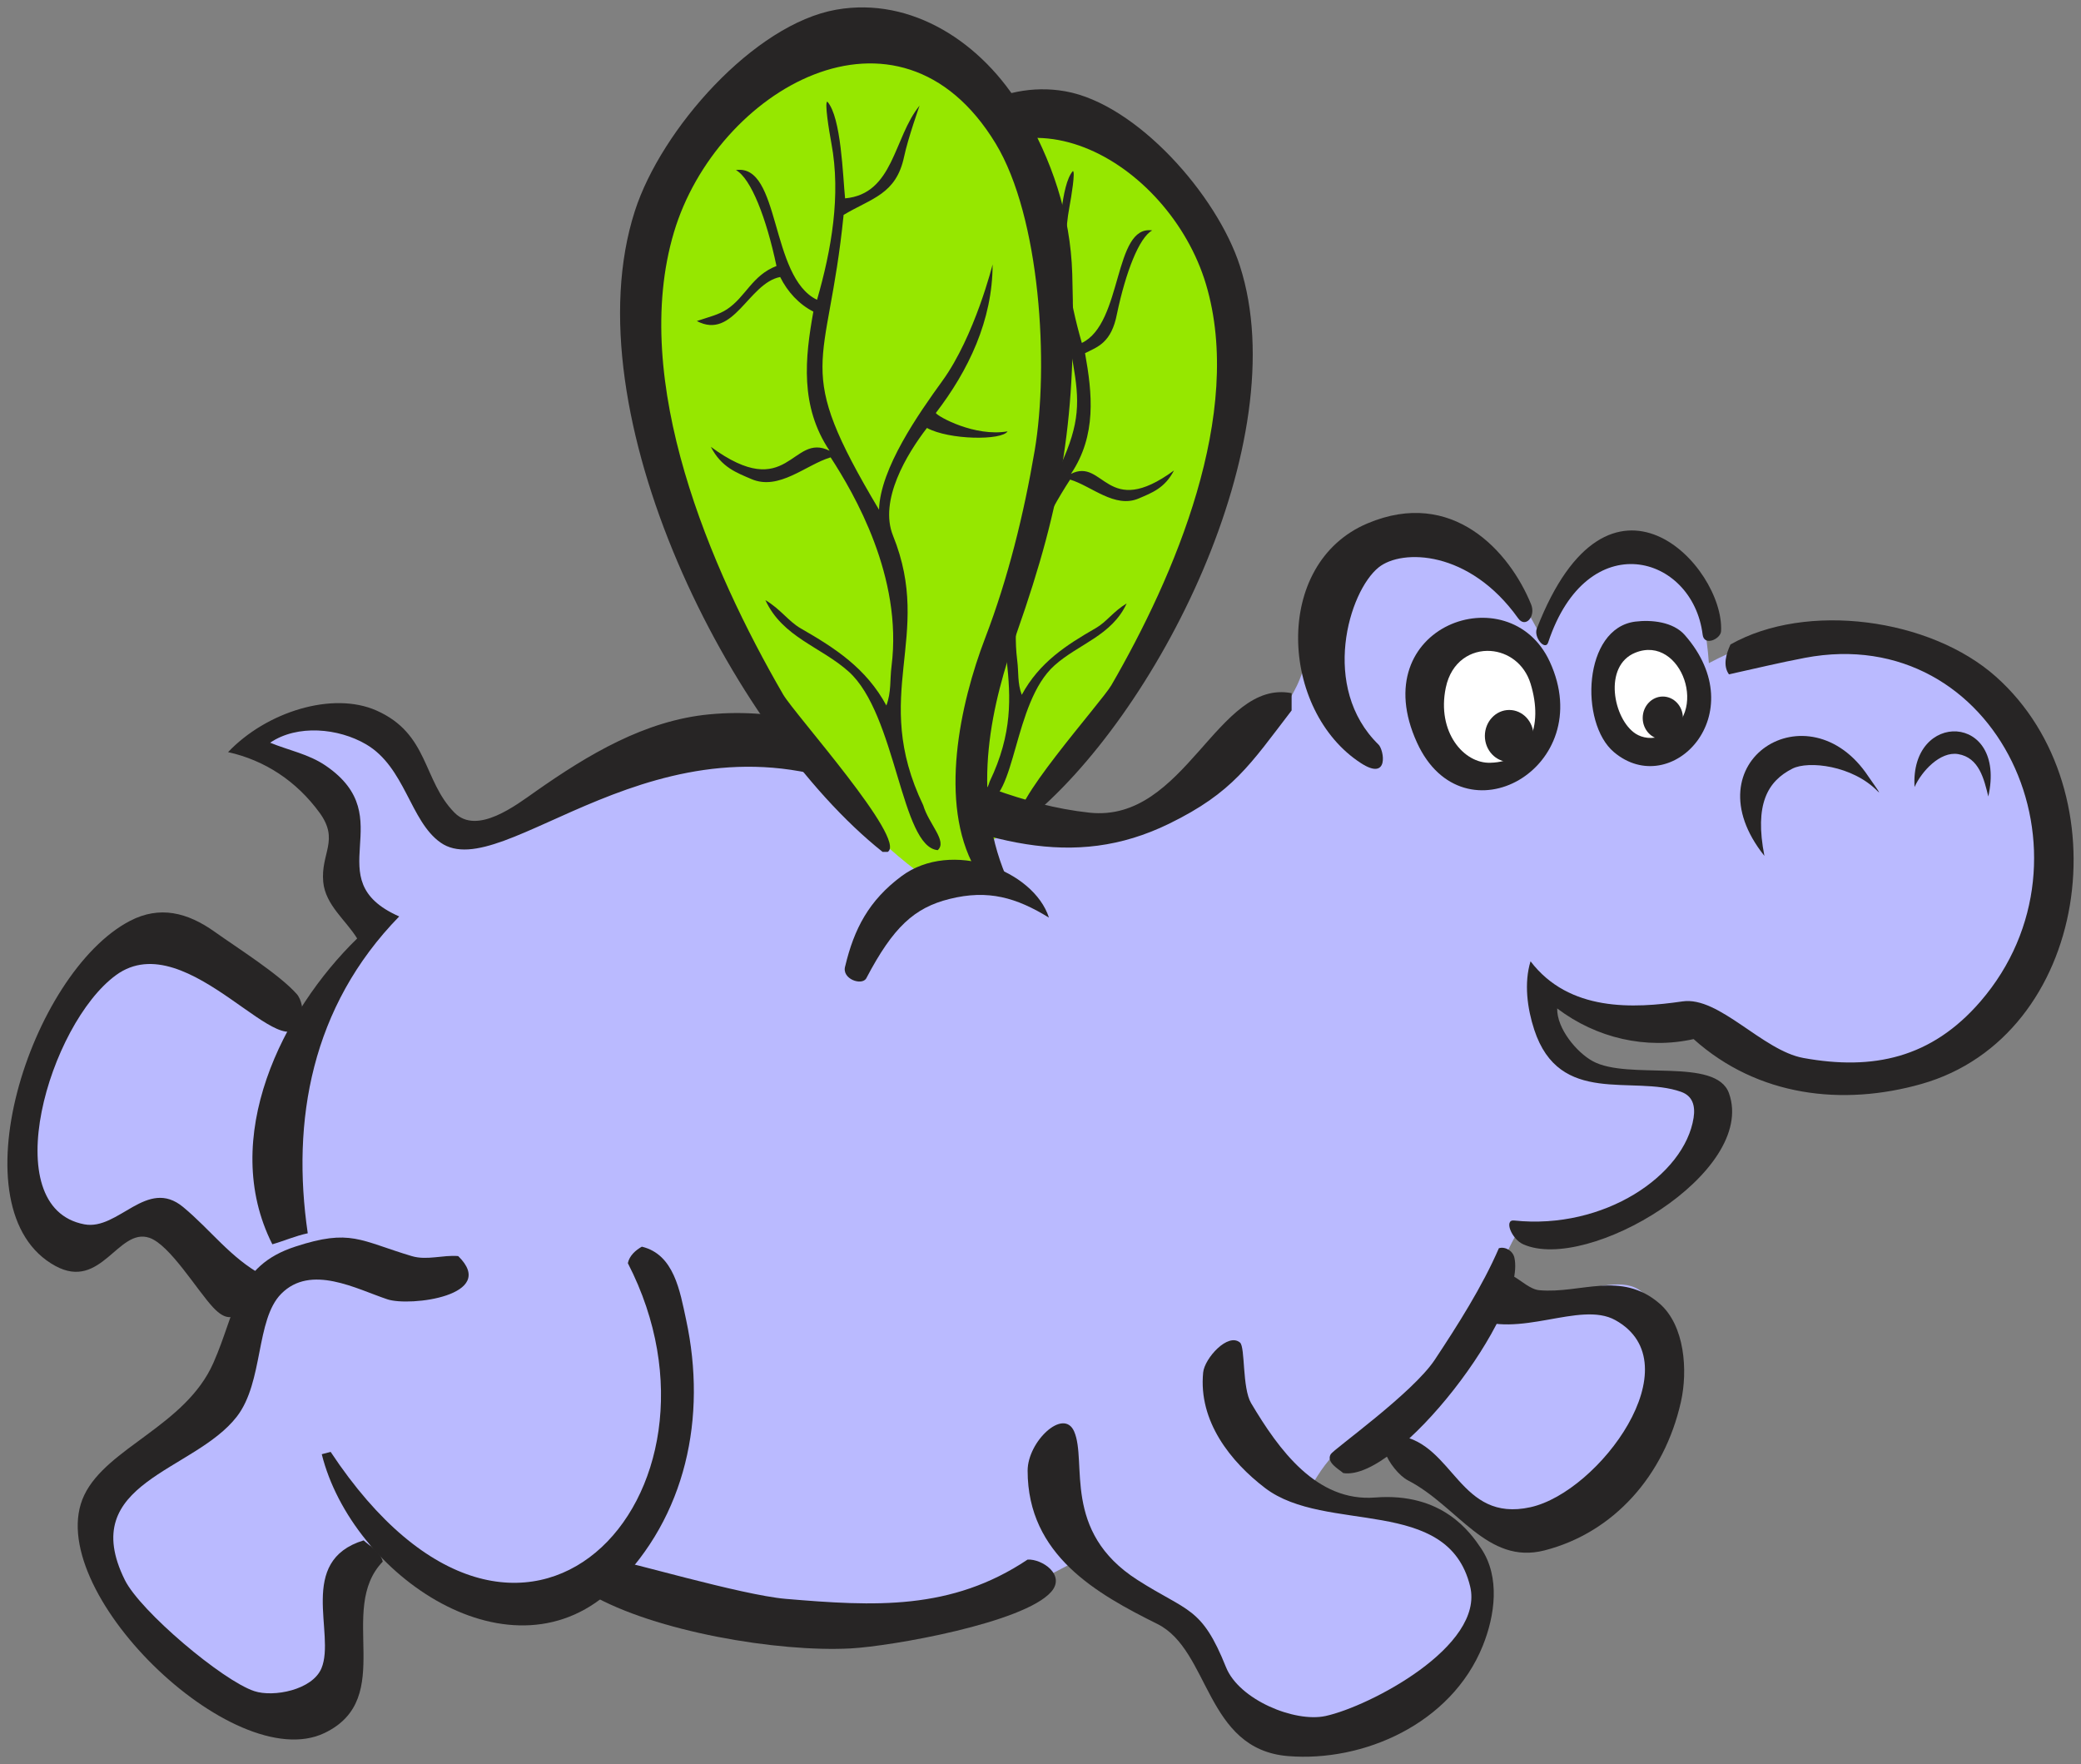 <svg xmlns="http://www.w3.org/2000/svg" xmlns:xlink="http://www.w3.org/1999/xlink" version="1.1" width="140.816" height="119.364" viewBox="-0.5 -0.5 140.816 119.364">
  <rect x="-0.5" y="-0.5" width="140.816" height="119.364" fill="#808080" stroke="none"/>
  <!-- Exported by Scratch - http://scratch.mit.edu/ -->
  <g id="ID0.6049124184064567">
    <path id="ID0.1822048439644277" fill="#272525" d="M 18.163 110.229 C 16.614 109.167 15.035 114.399 14.143 113.682 C 13.251 112.962 14.869 110.872 16.003 109.617 C 17.903 107.512 21.223 109.653 19.69 113.262 C 18.709 115.572 18.667 115.908 18.005 115.658 C 16.956 115.254 19.711 111.287 18.163 110.229 Z " stroke-width="1"/>
    <path id="ID0.7157996376045048" fill="#272525" d="M 12.943 105.896 C 11.318 104.586 9.303 109.622 8.385 108.744 C 7.466 107.868 9.343 106.009 10.648 104.918 C 12.832 103.089 16.286 105.814 14.405 109.229 C 13.201 111.417 13.134 111.75 12.436 111.385 C 11.327 110.807 15.095 107.625 12.943 105.896 Z " stroke-width="1"/>
    <path id="ID0.5506951231509447" fill="#272525" d="M 5.532 80.307 C 5.868 78.579 1.237 78.852 1.515 77.821 C 1.793 76.793 3.962 77.565 5.319 78.175 C 7.591 79.196 6.972 82.86 3.636 82.651 C 1.5 82.518 1.221 82.589 1.206 81.918 C 1.182 80.846 5.196 82.034 5.532 80.307 Z " stroke-width="1"/>
    <path id="ID0.5899714329279959" fill="#272525" d="M 5.774 74.342 C 6.28 72.466 1.664 72.285 2.059 71.18 C 2.454 70.076 4.524 71.158 5.805 71.973 C 7.95 73.338 6.916 77.309 3.619 76.727 C 1.508 76.352 1.222 76.403 1.285 75.66 C 1.383 74.479 5.104 76.827 5.774 74.342 Z " stroke-width="1"/>
    <path id="ID0.7938872138038278" fill="#272525" d="M 94.925 106.011 C 93.676 107.452 98.927 110.657 98.11 111.469 C 97.293 112.28 94.95 109.581 93.983 108.171 C 92.37 105.811 94.925 102.699 97.993 104.934 C 99.956 106.368 100.261 106.468 99.913 107.121 C 99.359 108.15 96.174 104.568 94.925 106.011 Z " stroke-width="1"/>
    <path id="ID0.9676794745028019" fill="#272525" d="M 90.988 110.919 C 89.5 112.398 93.8 115.387 92.831 116.199 C 91.861 117.011 90.471 114.718 89.687 113.159 C 88.375 110.55 91.494 107.396 94.322 109.965 C 96.134 111.608 97.029 112.319 96.572 112.99 C 95.844 114.055 92.962 108.961 90.988 110.919 Z " stroke-width="1"/>
    <path id="ID0.2690530698746443" fill="#272525" d="M 107.926 91.014 C 107.061 92.395 111.854 94.335 111.27 95.131 C 110.686 95.925 108.391 93.997 107.409 92.954 C 105.763 91.207 107.514 88.24 110.358 89.68 C 112.18 90.6 112.449 90.643 112.237 91.237 C 111.904 92.177 108.792 89.63 107.926 91.014 Z " stroke-width="1"/>
    <path id="ID0.6764930821955204" fill="#272525" d="M 105.243 95.678 C 104.181 97.126 108.15 99.022 107.439 99.837 C 106.728 100.652 105.279 98.932 104.431 97.736 C 103.008 95.736 105.226 92.658 107.911 94.406 C 109.631 95.527 110.472 95.996 110.17 96.622 C 109.695 97.615 106.65 93.76 105.243 95.678 Z " stroke-width="1"/>
    <path id="ID0.20599379343912005" fill="#272525" d="M 121.628 58.699 C 120.977 56.681 121.447 54.678 122.682 54.226 C 123.914 53.774 125.442 55.042 126.094 57.06 C 126.745 59.078 126.276 61.081 125.041 61.533 C 123.807 61.985 122.279 60.717 121.628 58.699 Z " stroke-width="1"/>
    <path id="ID0.4284087931737304" fill="#272525" d="M 129.572 56.206 C 129.685 54.481 130.632 53.148 131.685 53.226 C 132.739 53.305 133.499 54.766 133.388 56.491 C 133.275 58.215 132.327 59.549 131.275 59.47 C 130.221 59.391 129.458 57.929 129.572 56.206 Z " stroke-width="1"/>
    <path id="ID0.22169701801612973" fill="#BABAFF" d="M 87.673 42.503 C 89.211 46.25 81.466 54.329 73.723 55.616 C 66.034 56.904 60.431 52.923 52.742 51.401 C 45.437 49.938 40.714 51.401 34.067 54.914 C 32.775 55.591 30.984 56.088 29.948 55.382 C 28.297 54.258 27.507 51.237 25.719 49.762 C 23.082 47.595 19.567 47.771 16.657 49.586 C 19.411 51.038 21.686 52.056 22.534 54.679 C 23.224 56.816 22.993 59.967 24.621 61.939 L 19.788 68.964 C 15.614 65.627 13.581 61.236 8.693 63.285 C 4.134 65.217 2.321 69.431 1.553 74.584 C 0.948 78.624 1.718 84.772 5.507 84.186 C 6.889 83.975 8.734 82.022 10.175 82.253 C 13.144 82.732 15.445 86.205 15.778 89.277 C 16.382 94.957 6.716 97.064 5.946 102.683 C 5.287 107.541 10.615 111.757 14.734 113.923 C 17.096 115.152 18.908 118.08 20.611 115.913 C 22.643 113.337 21.545 109.59 22.973 106.604 C 24.401 103.676 25.445 102.504 27.917 104.553 C 30.093 106.34 32.464 107.518 34.727 107.481 C 36.691 107.451 38.506 106.293 40.879 106.426 C 45.382 106.66 47.634 108.534 52.084 109.238 C 60.817 110.585 68.506 107.304 72.569 104.965 C 73.473 104.444 77.239 107.759 78.007 108.303 C 80.46 110.037 81.602 112.74 83.61 115.503 C 86.962 120.066 90.475 116.029 95.475 113.746 C 99.428 111.934 101.243 107.833 98.714 104.142 C 96.188 100.396 91.902 102.386 87.674 101.039 C 88.938 98.756 90.255 96.474 92.727 96.824 C 96.024 97.293 97.067 100.922 100.252 101.917 C 102.943 102.737 106.732 102.503 108.436 100.161 C 110.962 96.707 112.391 92.725 111.403 88.393 C 110.416 84.061 104.811 88.159 100.637 88.159 C 100.526 86.138 101.408 84.179 102.284 82.716 C 103.851 81.954 106.868 83.027 108.545 82.306 C 112.279 80.666 114.697 77.095 114.697 72.763 C 109.972 72.763 103.162 71.886 103.931 66.85 C 107.334 69.25 110.687 68.079 114.697 68.957 C 116.454 69.31 117.607 71.416 119.365 71.709 C 127.165 73.056 135.898 70.947 138.095 62.868 C 139.631 57.248 138.15 52.506 135.127 47.647 C 130.731 40.622 122.328 40.563 115.136 44.369 C 114.861 40.505 113.706 36.348 110.08 35.938 C 106.785 35.528 105.354 39.568 103.874 42.729 C 102.444 40.153 101.128 37.167 98.436 36.406 C 94.264 35.185 89.32 38.288 87.673 42.503 Z " stroke-width="1"/>
    <path id="ID0.20633889036253095" fill="#96E700" d="M 66.861 56.223 C 69.815 53.989 72.292 51.094 74.96 47.285 C 78.867 41.724 80.13 38.322 82.202 31.644 C 84.537 24.153 83.965 17.476 78.771 11.94 C 76.08 9.07 74.005 6.405 70.195 6.963 C 60.667 8.41 56.332 21.842 58.952 31.643 C 60.906 38.955 62.597 41.723 62.859 49.315 C 62.931 51.753 62.097 53.073 62.097 55.511 C 63.954 55.512 65.342 57.371 66.861 56.223 Z " stroke-width="1"/>
    <path id="ID0.13798921462148428" fill="#272525" d="M 63.443 56.064 C 65.574 52.238 64.327 46.43 62.837 42.544 C 61.497 39.047 60.57 35.288 59.937 31.562 C 59.088 26.572 59.594 17.859 62.231 13.52 C 67.945 4.122 78.62 10.405 81.106 18.734 C 83.717 27.484 78.961 38.514 74.701 45.866 C 74.036 47.014 67.419 54.381 68.559 55.105 L 68.862 55.105 C 77.76 48.021 87.218 29.33 83.4 17.489 C 81.851 12.685 76.404 6.528 71.582 5.676 C 67.142 4.893 62.99 7.628 60.673 11.536 C 58.937 14.466 57.832 17.702 57.729 21.18 C 57.484 29.477 58.263 34.507 60.976 42.222 C 62.437 46.376 62.137 49.84 61.063 53.942 C 60.62 55.628 62.014 56.753 63.443 56.064 Z " stroke-width="1"/>
    <path id="ID0.9782192343845963" fill="#272525" d="M 71.062 16.75 C 68.201 16.488 68.226 13.195 66.688 11.305 C 66.688 11.305 67.37 13.226 67.597 14.305 C 68.064 16.517 69.496 16.733 71.145 17.72 C 72.083 27.019 74.208 26.396 69.067 35.023 C 68.999 32.59 66.725 29.361 65.346 27.456 C 63.45 24.835 62.402 20.627 62.402 20.627 C 62.402 23.911 63.823 26.857 65.736 29.348 C 65.604 29.562 63.452 30.756 61.523 30.426 C 61.864 30.97 64.953 30.934 66.255 30.225 C 67.435 31.756 69.083 34.476 68.247 36.547 C 65.839 42.51 69.604 45.848 66.472 52.374 C 66.145 53.481 65.519 53.31 66.097 53.837 C 68.259 53.656 68.042 47.049 70.847 44.53 C 72.47 43.071 74.732 42.516 75.738 40.331 C 74.842 40.863 74.384 41.576 73.661 41.992 C 71.639 43.153 69.83 44.321 68.64 46.514 C 68.34 45.707 68.438 45.025 68.335 44.206 C 67.67 38.957 70.528 34.082 71.911 31.95 C 73.36 32.384 74.936 33.924 76.559 33.225 C 77.446 32.843 78.317 32.534 78.94 31.333 C 74.365 34.692 74.207 30.442 71.969 31.563 C 73.719 28.954 73.412 26.12 72.922 23.396 C 73.757 22.973 74.708 22.716 75.086 20.72 C 75.672 17.934 76.577 15.573 77.467 15.091 C 74.835 14.702 75.488 21.373 72.705 22.705 C 71.861 19.773 71.292 16.569 71.863 13.517 C 71.998 12.798 72.277 11.079 72.097 11.076 C 71.286 11.992 71.195 15.452 71.062 16.75 Z " stroke-width="1"/>
    <path id="ID0.41363714449107647" fill="#272525" d="M 115.96 42.21 C 115.932 42.738 114.813 43.249 114.714 42.444 C 114.042 37 106.897 35.009 104.26 42.971 C 104.067 43.556 103.264 42.628 103.493 42.034 C 108.38 29.448 116.2 37.819 115.96 42.21 Z " stroke-width="1"/>
    <path id="ID0.8351958822458982" fill="#272525" d="M 103.107 40.396 C 103.437 41.208 102.722 42.026 102.228 41.333 C 98.933 36.708 94.366 36.625 92.79 37.89 C 90.771 39.511 88.826 46.016 92.781 49.88 C 93.154 50.246 93.515 52.38 91.593 51.136 C 86.137 47.606 85.559 37.644 92.041 34.911 C 97.779 32.492 101.646 36.8 103.107 40.396 Z " stroke-width="1"/>
    <path id="ID0.8109323498792946" fill="#272525" d="M 104.37 44.273 C 107.675 51.439 98.521 56.61 95.387 49.752 C 91.771 41.846 101.637 38.351 104.37 44.273 Z " stroke-width="1"/>
    <path id="ID0.2859026584774256" fill="#272525" d="M 114.102 69.807 C 110.901 70.52 107.53 69.751 104.871 67.733 C 104.842 69.091 106.188 70.703 107.267 71.296 C 109.678 72.629 115.621 70.992 116.498 73.477 C 118.399 78.846 106.935 85.637 102.574 83.692 C 101.78 83.338 101.254 82.005 101.956 82.082 C 108.052 82.728 113.499 79.022 114.102 75.129 C 114.227 74.317 114.035 73.65 113.251 73.374 C 109.988 72.219 105.029 74.39 103.318 69.171 C 102.847 67.734 102.617 66.016 103.068 64.543 C 105.685 67.973 110.044 67.738 113.349 67.257 C 115.83 66.895 118.754 70.583 121.536 71.086 C 126.243 71.94 130.198 71.099 133.515 67.257 C 141.96 57.465 134.699 41.533 121.636 44.01 C 119.914 44.336 118.205 44.752 116.494 45.127 C 116.057 44.515 116.319 43.718 116.597 43.106 C 121.728 40.201 130.113 41.322 134.562 45.287 C 143.253 53.031 140.881 69.616 129.523 72.843 C 124.186 74.354 118.447 73.701 114.102 69.807 Z " stroke-width="1"/>
    <path id="ID0.5688430201262236" fill="#272525" d="M 113.502 42.464 C 118.2 47.814 112.598 53.664 108.711 50.39 C 106.368 48.417 106.62 42.005 110.158 41.559 C 111.241 41.424 112.715 41.569 113.502 42.464 Z " stroke-width="1"/>
    <path id="ID0.9267238578759134" fill="#FFFFFF" d="M 103.072 45.763 C 103.968 48.686 102.943 51.051 100.361 51.109 C 98.558 51.183 96.708 49.027 97.333 46.028 C 97.703 44.249 99.055 43.454 100.371 43.546 C 101.523 43.627 102.65 44.388 103.072 45.763 Z " stroke-width="1"/>
    <path id="ID0.3006030358374119" fill="#272525" d="M 101.625 47.538 C 102.08 47.538 102.492 47.735 102.79 48.053 C 103.088 48.371 103.273 48.81 103.273 49.294 C 103.273 49.778 103.088 50.217 102.79 50.535 C 102.492 50.853 102.08 51.05 101.625 51.05 C 101.17 51.05 100.758 50.853 100.46 50.535 C 100.162 50.217 99.977 49.778 99.977 49.294 C 99.977 48.81 100.162 48.371 100.46 48.053 C 100.758 47.735 101.17 47.538 101.625 47.538 Z " stroke-width="1"/>
    <path id="ID0.7520578652620316" fill="#FFFFFF" d="M 111.971 49.278 C 111.298 49.553 110.618 49.427 110.184 49.147 C 108.663 48.167 107.958 44.543 110.163 43.66 C 113.287 42.406 115.262 47.932 111.971 49.278 Z " stroke-width="1"/>
    <path id="ID0.5760080013424158" fill="#272525" d="M 112.018 46.629 C 112.393 46.629 112.733 46.791 112.979 47.054 C 113.226 47.316 113.378 47.679 113.378 48.079 C 113.378 48.479 113.226 48.842 112.979 49.104 C 112.733 49.367 112.393 49.529 112.018 49.529 C 111.643 49.529 111.303 49.367 111.057 49.104 C 110.81 48.842 110.658 48.479 110.658 48.079 C 110.658 47.679 110.81 47.316 111.057 47.054 C 111.303 46.791 111.643 46.629 112.018 46.629 Z " stroke-width="1"/>
    <path id="ID0.5468874191865325" fill="#272525" d="M 86.9 47.571 C 84.091 51.232 82.931 53.123 78.617 55.231 C 72.075 58.427 66.164 56.463 58.155 53.05 C 43.995 47.014 33.55 59.501 29.308 56.508 C 27.243 55.051 26.924 51.413 24.267 49.859 C 22.402 48.768 19.623 48.5 17.779 49.753 C 19.028 50.267 20.378 50.519 21.522 51.295 C 26.754 54.845 20.843 59.005 26.513 61.509 C 20.554 67.619 19.212 75.343 20.325 82.947 C 19.505 83.117 18.734 83.46 17.929 83.691 C 14.295 76.498 18.617 67.919 23.668 62.999 C 22.913 61.767 21.516 60.735 21.372 59.168 C 21.194 57.227 22.482 56.349 21.122 54.487 C 19.562 52.351 17.418 50.94 14.933 50.39 C 17.532 47.655 22.007 46.265 24.965 47.571 C 28.537 49.148 28.092 52.294 30.255 54.487 C 31.78 56.031 34.438 53.967 35.745 53.05 C 39.309 50.549 43.139 48.255 47.474 47.837 C 57.219 46.896 64.124 53.513 73.226 54.487 C 79.724 55.182 81.877 45.422 86.9 46.401 L 86.9 47.571 L 86.9 47.571 Z " stroke-width="1"/>
    <path id="ID0.9648070787079632" fill="#272525" d="M 134.044 53.391 C 133.756 52.222 133.426 50.758 131.997 50.523 C 130.783 50.324 129.525 51.694 129.053 52.752 C 128.738 47.55 135.314 47.71 134.044 53.391 Z " stroke-width="1"/>
    <path id="ID0.8140996629372239" fill="#272525" d="M 118.893 57.412 C 113.772 51.005 121.901 45.949 125.93 52.039 C 126.119 52.327 126.914 53.403 126.561 53.04 C 124.856 51.29 121.873 50.958 120.79 51.506 C 119.102 52.36 118.211 53.919 118.893 57.412 Z " stroke-width="1"/>
    <path id="ID0.9505010419525206" fill="#272525" d="M 17.281 85.798 L 17.281 86.543 C 16.04 87.408 15.606 89.741 13.937 87.979 C 12.853 86.834 10.985 83.703 9.595 83.247 C 7.491 82.559 6.347 86.837 3.257 85.162 C -3.647 81.42 1.57 65.306 8.298 61.808 C 10.299 60.768 12.177 61.226 14.037 62.554 C 15.544 63.628 18.393 65.421 19.578 66.756 C 19.914 67.136 20.049 67.905 19.927 68.404 C 18.958 72.356 12.223 61.92 7.35 65.479 C 2.82 68.786 -0.825 81.199 5.204 82.34 C 7.52 82.778 9.438 79.139 11.892 81.17 C 13.771 82.729 15.073 84.589 17.281 85.798 Z " stroke-width="1"/>
    <path id="ID0.9732267903164029" fill="#272525" d="M 30.506 84.489 C 33.241 87.165 27.249 87.924 25.714 87.414 C 23.617 86.718 20.537 85.009 18.527 87.042 C 16.795 88.795 17.34 92.995 15.533 95.341 C 12.636 99.102 4.661 99.766 7.947 106.404 C 8.995 108.521 14.56 113.216 16.709 113.925 C 18.001 114.354 20.635 113.852 21.251 112.382 C 22.23 110.046 19.563 105.118 24.104 103.725 C 24.565 104.141 25.237 104.496 25.401 105.162 C 22.257 108.41 26.38 114.403 21.458 116.759 C 15.262 119.724 2.193 106.948 5.202 100.661 C 6.747 97.432 12.056 95.977 13.936 91.723 C 15.522 88.134 15.45 85.165 19.476 83.85 C 23.225 82.622 23.854 83.442 27.362 84.49 C 28.399 84.798 29.456 84.4 30.506 84.489 Z " stroke-width="1"/>
    <path id="ID0.018967339303344488" fill="#272525" d="M 21.273 97.895 L 21.872 97.735 C 34.841 117.301 50.028 100.579 41.985 84.968 C 42.093 84.453 42.519 84.086 42.933 83.852 C 45.111 84.376 45.506 86.839 45.928 88.798 C 47.351 95.406 45.914 102.122 41.137 106.831 C 34.216 113.652 23.312 106.072 21.273 97.895 Z " stroke-width="1"/>
    <path id="ID0.7728623892180622" fill="#272525" d="M 90.395 99.171 C 90.094 98.908 89.221 98.445 89.547 97.895 C 89.745 97.557 95.086 93.768 96.583 91.511 C 98.121 89.192 99.812 86.535 100.925 83.957 C 101.35 83.828 101.867 84.122 101.975 84.596 C 102.816 88.371 94.077 99.752 90.395 99.171 Z " stroke-width="1"/>
    <path id="ID0.9040945209562778" fill="#272525" d="M 93.229 97.756 C 93.378 97.249 93.764 96.902 94.177 96.639 C 97.903 97.231 98.248 102.54 103.061 101.481 C 107.708 100.457 114.123 91.766 108.799 88.819 C 106.395 87.491 102.237 90.163 99.069 88.608 C 99.346 87.897 99.78 87.08 100.168 86.425 C 101.315 84.479 102.439 86.688 103.662 86.798 C 106.452 87.049 109.192 85.449 111.797 87.701 C 113.51 89.183 113.718 92.239 113.244 94.351 C 112.124 99.349 108.684 103.207 104.011 104.404 C 100.118 105.4 98.148 101.408 94.781 99.67 C 94.174 99.359 93.439 98.43 93.229 97.756 Z " stroke-width="1"/>
    <path id="ID0.4216596120968461" fill="#272525" d="M 99.729 104.277 C 101.02 106.203 100.666 108.808 99.829 110.873 C 97.686 116.161 91.727 118.738 86.653 118.32 C 81.047 117.859 81.384 111.16 77.819 109.382 C 73.727 107.346 69.037 104.733 69.037 99.009 C 69.037 97.039 71.469 94.731 72.183 96.352 C 73.086 98.408 71.329 103.12 76.476 106.405 C 79.883 108.585 80.808 108.182 82.462 112.309 C 83.345 114.509 87.108 116.063 89.2 115.608 C 92.167 114.962 99.968 110.889 98.979 106.832 C 97.479 100.659 89.214 103.315 85.106 100.183 C 82.791 98.416 80.584 95.677 80.915 92.363 C 81.011 91.406 82.594 89.644 83.41 90.342 C 83.766 90.65 83.55 93.414 84.159 94.439 C 86.041 97.605 88.594 101.131 92.544 100.825 C 97.121 100.462 99.012 103.211 99.729 104.277 Z " stroke-width="1"/>
    <path id="ID0.10925393458455801" fill="#272525" d="M 39.448 107.37 C 39.575 106.323 40.553 105.808 41.145 105.082 C 41.609 105.034 49.682 107.432 52.665 107.682 C 58.672 108.19 63.859 108.483 69.035 105.024 C 70.023 104.971 71.63 106.067 70.632 107.206 C 68.783 109.31 59.834 110.886 57.057 111.036 C 52.149 111.299 43.816 109.898 39.448 107.37 Z " stroke-width="1"/>
    <path id="ID0.6253592348657548" fill="#96E700" d="M 61.529 58.427 C 58.123 55.851 55.267 52.513 52.191 48.123 C 47.687 41.712 46.232 37.79 43.842 30.091 C 41.151 21.456 41.81 13.758 47.797 7.376 C 50.9 4.068 53.29 0.995 57.684 1.639 C 68.669 3.307 73.667 18.792 70.646 30.091 C 68.394 38.522 65.673 42.532 65.373 51.284 C 65.29 54.094 66.032 55.85 66.032 58.66 C 63.891 58.661 63.279 59.751 61.529 58.427 Z " stroke-width="1"/>
    <path id="ID0.829528795555234" fill="#272525" d="M 65.469 58.245 C 63.012 53.834 64.45 47.139 66.168 42.659 C 67.713 38.628 68.781 34.293 69.512 29.998 C 70.491 24.245 69.908 14.2 66.866 9.198 C 60.279 -1.636 47.972 5.607 45.106 15.21 C 42.096 25.296 47.579 38.013 52.493 46.489 C 53.26 47.812 60.887 56.306 59.572 57.14 L 59.222 57.14 C 48.963 48.972 38.06 27.424 42.461 13.773 C 44.246 8.235 50.526 1.136 56.086 0.155 C 61.205 -0.748 65.992 2.405 68.663 6.911 C 70.665 10.289 71.937 14.019 72.057 18.029 C 72.339 27.593 71.442 33.393 68.314 42.286 C 66.63 47.075 65.154 53.041 67.571 58.779 C 68.346 60.62 67.116 59.039 65.469 58.245 Z " stroke-width="1"/>
    <path id="ID0.513776246458292" fill="#272525" d="M 56.685 12.922 C 59.984 12.62 59.954 8.823 61.726 6.645 C 61.726 6.645 60.94 8.86 60.678 10.103 C 60.139 12.654 58.488 12.903 56.585 14.04 C 55.506 24.761 53.053 24.042 58.981 33.988 C 59.062 31.183 61.684 27.461 63.273 25.264 C 65.459 22.242 66.667 17.391 66.667 17.391 C 66.667 21.176 65.029 24.573 62.824 27.445 C 62.975 27.692 65.456 29.068 67.68 28.687 C 67.287 29.314 63.725 29.272 62.224 28.456 C 60.864 30.221 58.965 33.357 59.928 35.744 C 62.704 42.619 58.361 46.467 61.974 53.99 C 62.351 55.267 63.622 56.415 62.955 57.023 C 60.462 56.815 60.164 47.851 56.933 44.947 C 55.061 43.265 52.453 42.626 51.293 40.106 C 52.327 40.719 52.852 41.542 53.689 42.021 C 56.021 43.36 58.106 44.707 59.479 47.235 C 59.822 46.304 59.708 45.518 59.828 44.575 C 60.594 38.524 57.299 32.904 55.706 30.445 C 54.034 30.945 52.217 32.72 50.346 31.915 C 49.323 31.475 48.318 31.119 47.601 29.734 C 52.877 33.607 53.059 28.707 55.636 30 C 53.618 26.991 53.972 23.724 54.538 20.584 C 53.575 20.097 52.787 19.245 52.292 18.243 C 50.139 18.66 49.143 22.535 46.652 21.222 C 47.521 20.931 48.144 20.791 48.698 20.424 C 49.959 19.589 50.394 18.128 52.042 17.498 C 51.366 14.286 50.323 11.564 49.297 11.008 C 52.331 10.56 51.578 18.25 54.787 19.785 C 55.76 16.405 56.415 12.711 55.757 9.193 C 55.602 8.364 55.278 6.382 55.486 6.379 C 56.427 7.437 56.532 11.425 56.685 12.922 Z " stroke-width="1"/>
    <path id="ID0.4139680014923215" fill="#272525" d="M 70.48 61.588 C 68.284 60.241 66.379 59.668 63.75 60.325 C 61.369 60.919 59.936 62.232 58.123 65.686 C 57.84 66.225 56.42 65.745 56.695 64.866 C 57.295 62.349 58.294 60.425 60.506 58.782 C 63.886 56.272 69.438 58.368 70.48 61.588 Z " stroke-width="1"/>
  </g>
</svg>